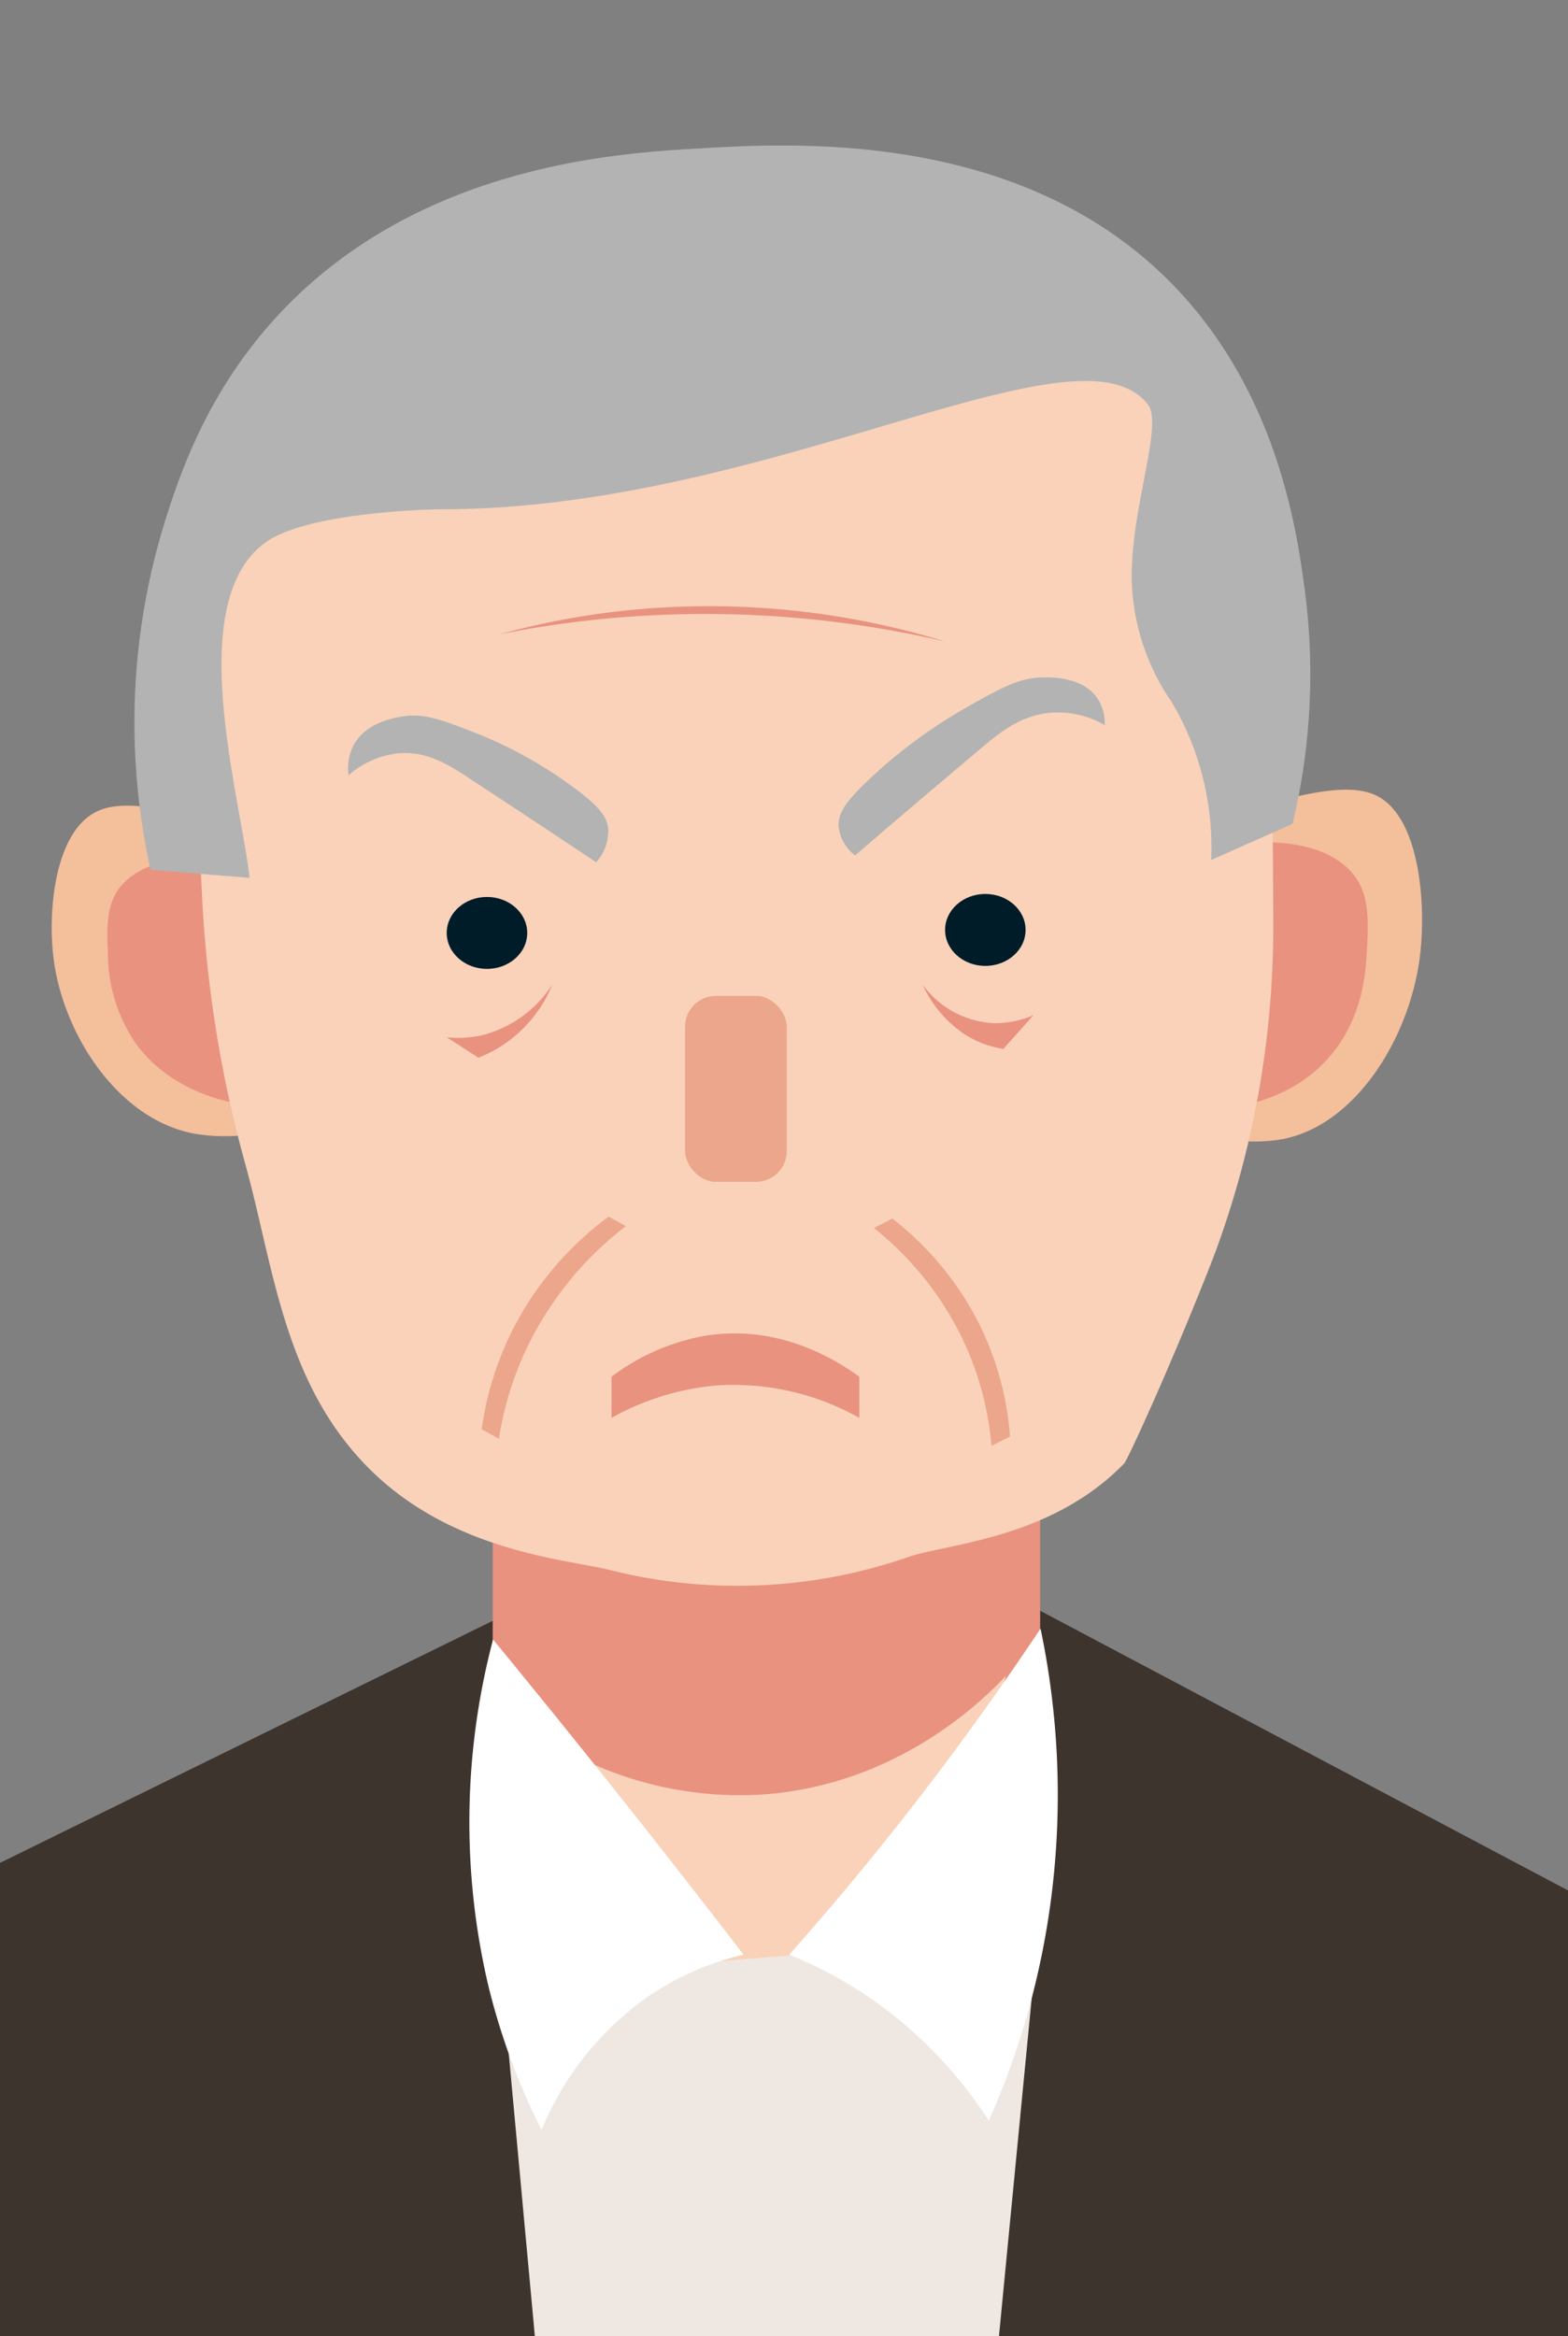 <svg xmlns="http://www.w3.org/2000/svg" viewBox="0 0 194 289"><rect x="0" y="0" width="194" height="289" fill="#808080" stroke="none"/><defs><style>.cls-1{fill:#3e342e;}.cls-2{fill:#e99280;}.cls-3{fill:#efe7e2;}.cls-4{fill:#f9d2b9;}.cls-5{fill:#fff;}.cls-6{fill:#f4bf9b;}.cls-7{fill:#b3b3b3;}.cls-8{fill:#011c29;}.cls-9{fill:#eca68c;}</style></defs><title>icon</title><g id="图层_3" data-name="图层 3"><path class="cls-1" d="M63.5,199.26-3.94,232.39v65H195v-63l-66.31-35.13Z"/><rect class="cls-2" x="60.96" y="180.18" width="67.73" height="60.17"/><path class="cls-3" d="M61,233l67.73,3q-3,31-6,61.94H67Z"/><path class="cls-4" d="M68,215.41a44.9,44.9,0,0,0,26.1,6.6c17-1.08,27.75-11.91,30.33-14.68l-6.35,33-40.21,3.13Z"/><path class="cls-5" d="M61,202.82a88.57,88.57,0,0,0-.58,42.84A83.79,83.79,0,0,0,67,263.49,37.73,37.73,0,0,1,80.17,247,34.9,34.9,0,0,1,92,241.81q-5.9-7.67-12-15.41Q70.48,214.34,61,202.82Z"/><path class="cls-5" d="M128.74,201.47c-6,9-12.8,18.35-20.51,27.87q-5.33,6.56-10.59,12.47a51.76,51.76,0,0,1,12.7,7.34,53.94,53.94,0,0,1,12,13.21,99.25,99.25,0,0,0,7.76-27.89A100.27,100.27,0,0,0,128.74,201.47Z"/><path class="cls-6" d="M152.75,100.16a19.8,19.8,0,0,0-2.39.42,20.62,20.62,0,0,0-2.27.69l7.6,9.81a17.61,17.61,0,0,1,5.21-1.23c1.78-.13,2.88-.22,3.79.33,2.84,1.68,2.11,8.34,2,9.14-1.08,9.82-11.3,16-14.31,17.62l.5,4.13a20.26,20.26,0,0,0,4.8,0c9.56-1.08,16.72-12.34,18-22.79.8-6.36,0-17.16-5.33-19.83C165.92,96.22,157.85,99.55,152.75,100.16Z"/><path class="cls-2" d="M148.58,105.39l3.82,31.55c1.52-.18,8.78-1.19,13.26-7.72,3.1-4.52,3.35-9.44,3.47-11.77.15-3,.3-6-1.06-8.36C165.41,104.42,157.47,102.92,148.58,105.39Z"/><path class="cls-6" d="M30.16,102.37a21.82,21.82,0,0,1,2.43.46c.79.2,1.56.44,2.31.71l-7.82,8.92a19.15,19.15,0,0,0-5.29-1.29c-1.8-.18-2.92-.29-3.86.18-2.9,1.49-2.21,7.72-2.13,8.47,1,9.18,11.37,15.18,14.41,16.82l-.54,3.84a22.88,22.88,0,0,1-4.88-.12c-9.71-1.29-16.91-12-18.16-21.76-.76-5.95.16-16,5.59-18.32C16.8,98.31,25,101.66,30.16,102.37Z"/><path class="cls-2" d="M34.36,107.36l-4.15,29.28c-1.54-.21-8.91-1.36-13.42-7.57A19.6,19.6,0,0,1,13.36,118c-.13-2.78-.26-5.57,1.14-7.75C17.25,106,25.34,104.81,34.36,107.36Z"/><path class="cls-4" d="M157.53,113.29A117.89,117.89,0,0,1,156,133.53a116.22,116.22,0,0,1-4.5,18.15c-.28.82-.89,2.64-1.63,4.52-4.93,12.58-10.36,24.42-10.79,24.85-9.1,9.37-21.92,9.9-26.74,11.58a64.57,64.57,0,0,1-36.78,1.62c-5-1.31-19.14-2.11-29.56-12.25-10.9-10.61-12.09-25.17-15.64-37.95A151.81,151.81,0,0,1,25,110.86c-1-20.48-2.1-43.18,11.49-61.52C53.85,25.91,83.62,25.23,91.27,25.05c8.18-.19,37.37-.86,54,20.24C157.31,60.55,157.39,80.38,157.53,113.29Z"/><path class="cls-7" d="M149.85,106.39l10.07-4.47a79.43,79.43,0,0,0,1.42-29.61c-1-7.33-3.55-24.24-16.49-37.35-18.67-18.91-46.68-17.28-58.31-16.6-10,.57-34.24,2-51.46,19.92-9.19,9.59-12.73,20-14.74,26.44a84,84,0,0,0-1.71,42.88l12.25,1C29.7,98.22,22.57,74.25,33,67c5-3.45,18.78-4,22-4,40.45-.12,78.33-23.92,87-13,2.24,2.82-3.2,15.41-1.72,24.82a28,28,0,0,0,4,11c.32.5.57.84.67,1A35.28,35.28,0,0,1,149.85,106.39Z"/><ellipse class="cls-8" cx="60.25" cy="115.41" rx="4.98" ry="4.45"/><path class="cls-7" d="M73.76,106.67c-5.26-3.52-10.26-6.81-15.7-10.39-2.49-1.64-5.16-3.34-8.6-3.11a11.14,11.14,0,0,0-6.33,2.73,6.14,6.14,0,0,1,.58-3.63c1.51-2.94,5.15-3.49,6.18-3.65,2.6-.4,4.76.42,9,2.07A53.31,53.31,0,0,1,71,97.44c3,2.22,4.07,3.48,4.25,5.06A5.78,5.78,0,0,1,73.76,106.67Z"/><rect class="cls-9" x="84.76" y="123.2" width="12.58" height="23" rx="3.81" ry="3.81"/><ellipse class="cls-8" cx="121.91" cy="115.04" rx="4.98" ry="4.45"/><path class="cls-9" d="M61.73,178l-2.13-1.19a38.83,38.83,0,0,1,5.5-15.27A40.41,40.41,0,0,1,75.3,150.5l2.13,1.19a41.53,41.53,0,0,0-10,11A40,40,0,0,0,61.73,178Z"/><path class="cls-7" d="M105.8,105.82c5.12-4.41,10-8.55,15.28-13,2.43-2.07,5-4.22,8.66-4.63a11.58,11.58,0,0,1,6.94,1.51,5.56,5.56,0,0,0-1-3.45c-1.92-2.6-5.79-2.47-6.89-2.44-2.76.1-4.94,1.29-9.17,3.68a62.92,62.92,0,0,0-12,8.84c-2.9,2.73-3.87,4.16-3.87,5.75A5.1,5.1,0,0,0,105.8,105.82Z"/><path class="cls-9" d="M122.67,178.87l2.29-1.16a37.18,37.18,0,0,0-4.68-15.56,38.46,38.46,0,0,0-9.87-11.4c-.76.39-1.52.78-2.29,1.16a39.63,39.63,0,0,1,9.7,11.31A38.11,38.11,0,0,1,122.67,178.87Z"/><path class="cls-2" d="M68.35,121.78A14.69,14.69,0,0,1,59.92,128a13.35,13.35,0,0,1-4.64.32l3.91,2.53a16.38,16.38,0,0,0,4.48-2.65A16.56,16.56,0,0,0,68.35,121.78Z"/><path class="cls-2" d="M114.15,121.8a11.55,11.55,0,0,0,9,4.78,12.08,12.08,0,0,0,4.72-1c-1.24,1.4-2.49,2.79-3.73,4.18a12.46,12.46,0,0,1-4.75-1.78A14.74,14.74,0,0,1,114.15,121.8Z"/><path class="cls-2" d="M84.16,75.06a96.32,96.32,0,0,0-22.39,3.42,127.24,127.24,0,0,1,20-2.41,131,131,0,0,1,35.13,3.28A99.38,99.38,0,0,0,84.16,75.06Z"/><path class="cls-2" d="M106.32,175.4a31.85,31.85,0,0,0-17.79-4,32.53,32.53,0,0,0-12.87,4v-5.09a27,27,0,0,1,11.74-5.09c8.85-1.37,15.76,2.81,18.92,5.09Z"/></g></svg>